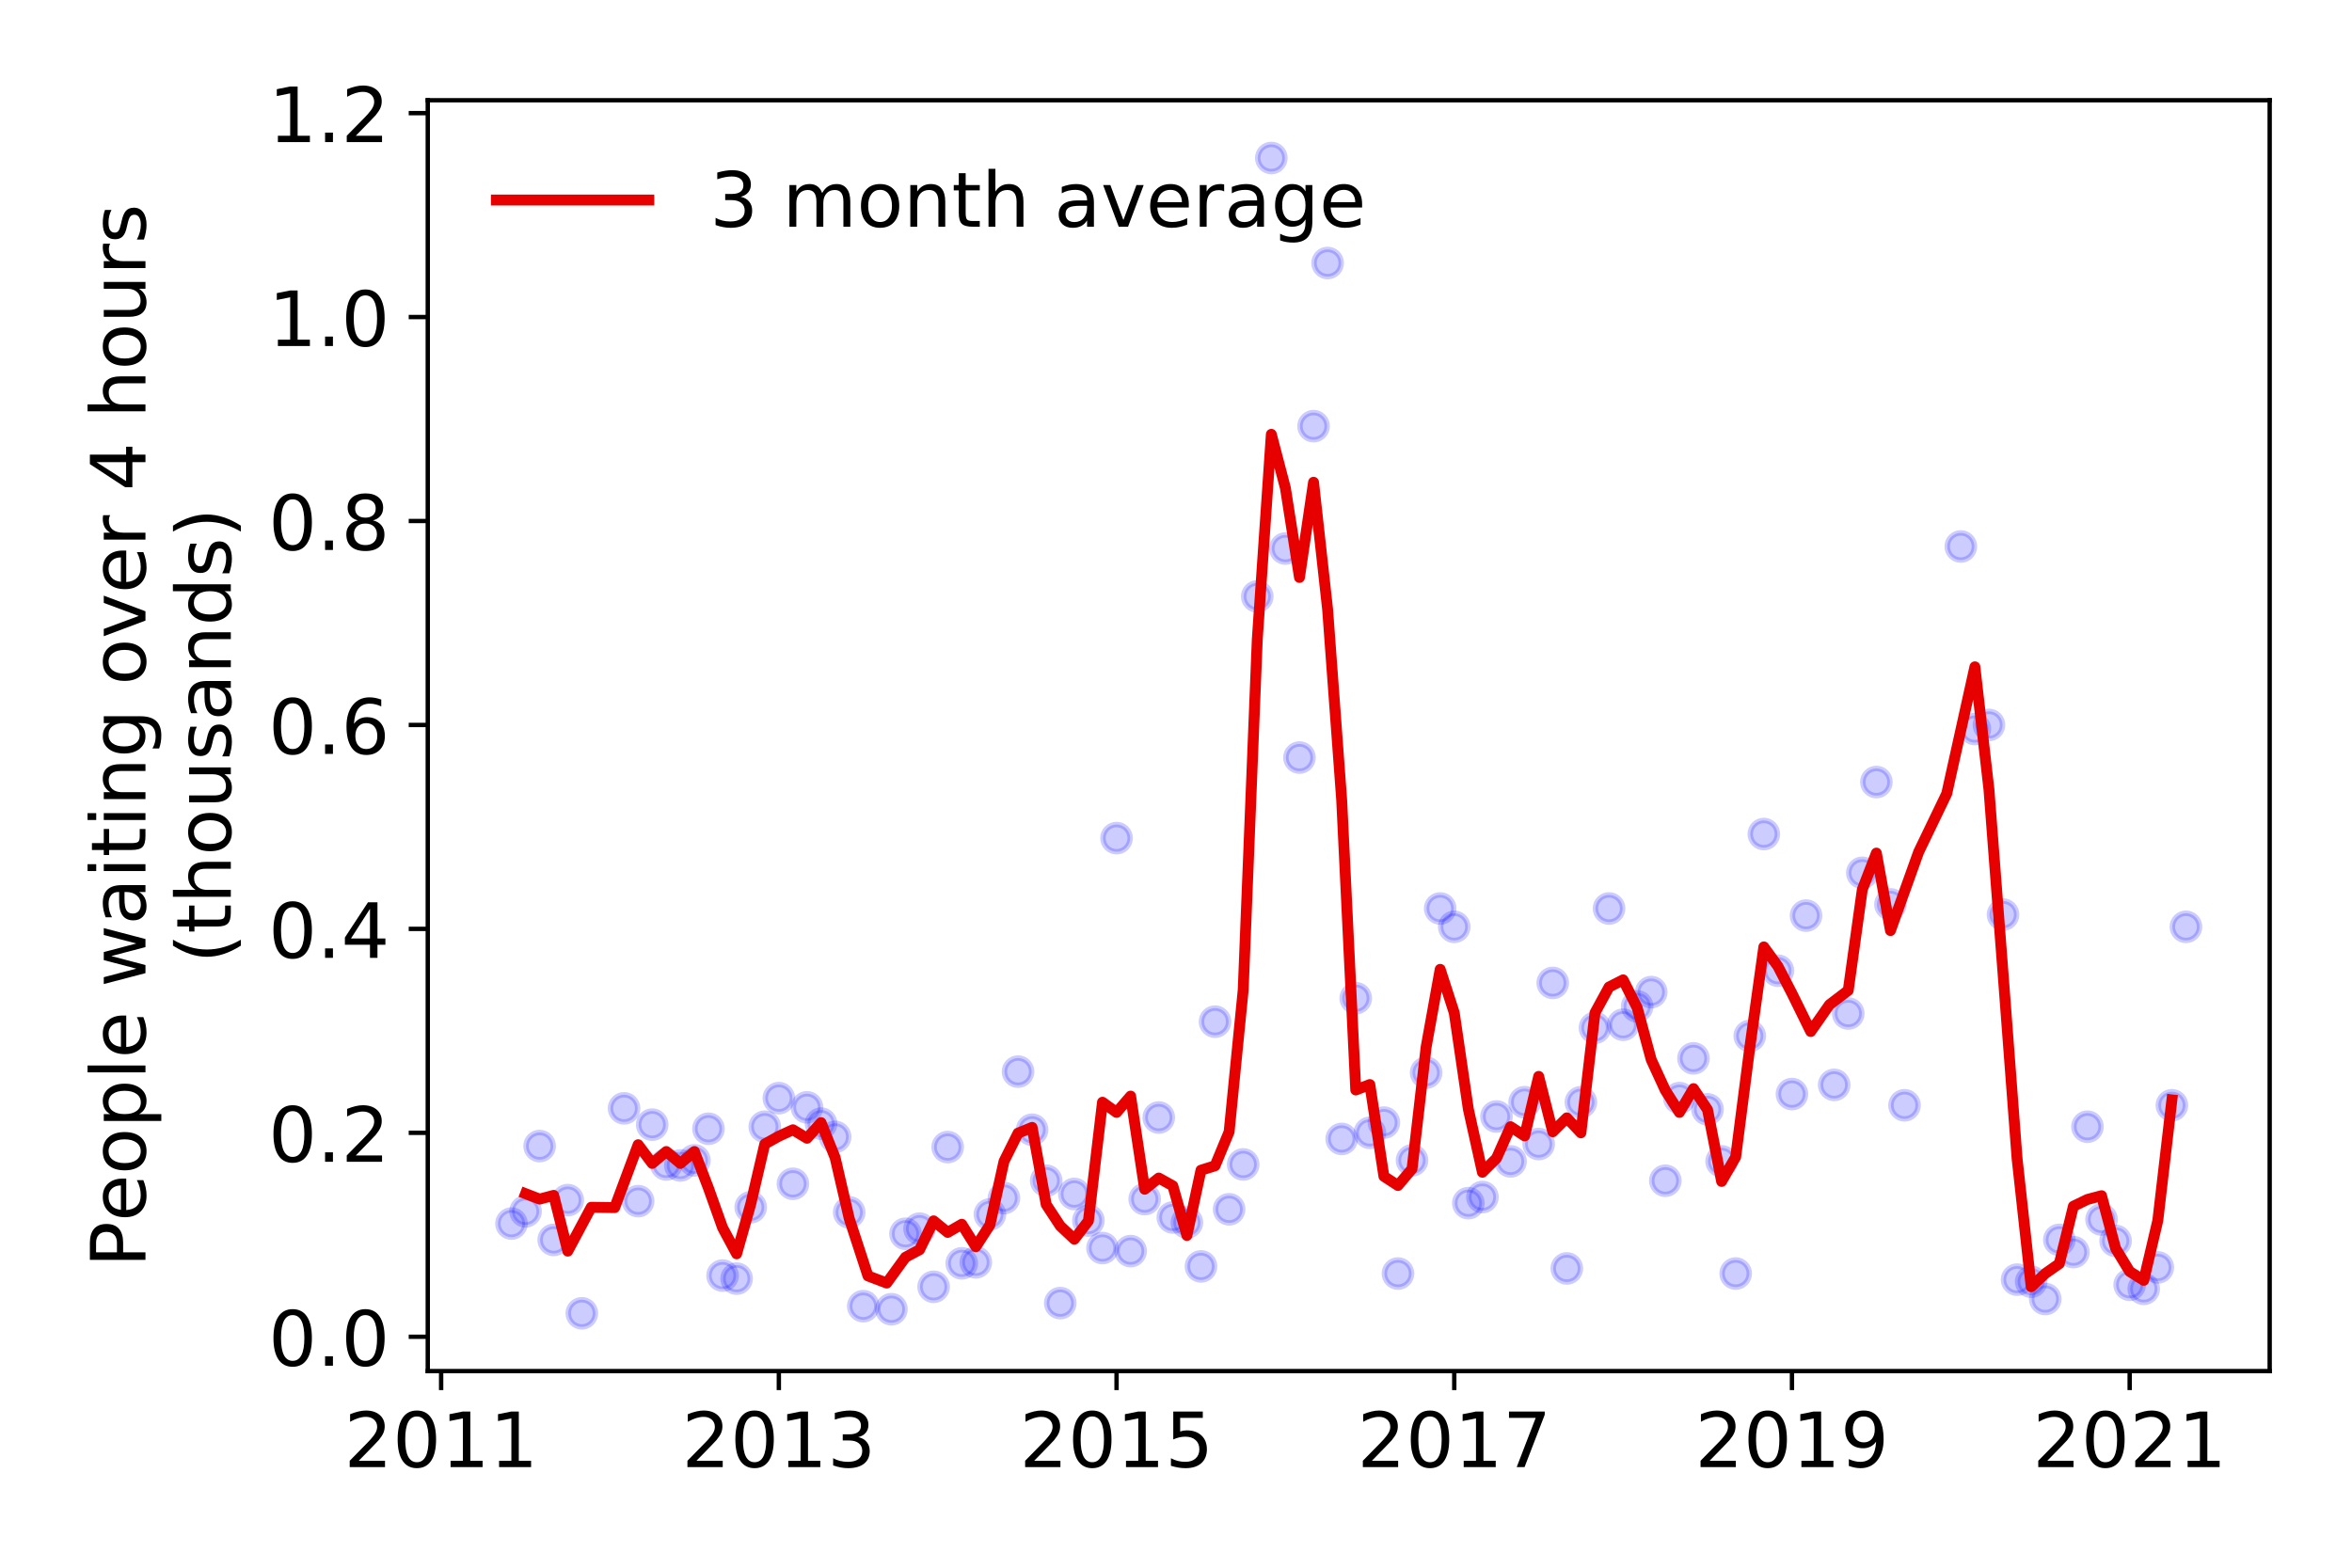 <?xml version="1.0" encoding="utf-8" standalone="no"?>
<!DOCTYPE svg PUBLIC "-//W3C//DTD SVG 1.1//EN"
  "http://www.w3.org/Graphics/SVG/1.1/DTD/svg11.dtd">
<!-- Created with matplotlib (https://matplotlib.org/) -->
<svg height="288pt" version="1.1" viewBox="0 0 432 288" width="432pt" xmlns="http://www.w3.org/2000/svg" xmlns:xlink="http://www.w3.org/1999/xlink">
 <defs>
  <style type="text/css">
*{stroke-linecap:butt;stroke-linejoin:round;}
  </style>
 </defs>
 <g id="figure_1">
  <g id="patch_1">
   <path d="M 0 288 
L 432 288 
L 432 0 
L 0 0 
z
" style="fill:#ffffff;"/>
  </g>
  <g id="axes_1">
   <g id="patch_2">
    <path d="M 78.57 251.88 
L 416.88 251.88 
L 416.88 18.413 
L 78.57 18.413 
z
" style="fill:#ffffff;"/>
   </g>
   <g id="matplotlib.axis_1">
    <g id="xtick_1">
     <g id="line2d_1">
      <defs>
       <path d="M 0 0 
L 0 3.5 
" id="m834f57f0f5" style="stroke:#000000;stroke-width:0.8;"/>
      </defs>
      <g>
       <use style="stroke:#000000;stroke-width:0.8;" x="81.025" xlink:href="#m834f57f0f5" y="251.88"/>
      </g>
     </g>
     <g id="text_1">
      <!-- 2011 -->
      <defs>
       <path d="M 19.188 8.297 
L 53.609 8.297 
L 53.609 0 
L 7.328 0 
L 7.328 8.297 
Q 12.938 14.109 22.625 23.891 
Q 32.328 33.688 34.812 36.531 
Q 39.547 41.844 41.422 45.531 
Q 43.312 49.219 43.312 52.781 
Q 43.312 58.594 39.234 62.25 
Q 35.156 65.922 28.609 65.922 
Q 23.969 65.922 18.812 64.312 
Q 13.672 62.703 7.812 59.422 
L 7.812 69.391 
Q 13.766 71.781 18.938 73 
Q 24.125 74.219 28.422 74.219 
Q 39.75 74.219 46.484 68.547 
Q 53.219 62.891 53.219 53.422 
Q 53.219 48.922 51.531 44.891 
Q 49.859 40.875 45.406 35.406 
Q 44.188 33.984 37.641 27.219 
Q 31.109 20.453 19.188 8.297 
z
" id="DejaVuSans-50"/>
       <path d="M 31.781 66.406 
Q 24.172 66.406 20.328 58.906 
Q 16.5 51.422 16.5 36.375 
Q 16.5 21.391 20.328 13.891 
Q 24.172 6.391 31.781 6.391 
Q 39.453 6.391 43.281 13.891 
Q 47.125 21.391 47.125 36.375 
Q 47.125 51.422 43.281 58.906 
Q 39.453 66.406 31.781 66.406 
z
M 31.781 74.219 
Q 44.047 74.219 50.516 64.516 
Q 56.984 54.828 56.984 36.375 
Q 56.984 17.969 50.516 8.266 
Q 44.047 -1.422 31.781 -1.422 
Q 19.531 -1.422 13.062 8.266 
Q 6.594 17.969 6.594 36.375 
Q 6.594 54.828 13.062 64.516 
Q 19.531 74.219 31.781 74.219 
z
" id="DejaVuSans-48"/>
       <path d="M 12.406 8.297 
L 28.516 8.297 
L 28.516 63.922 
L 10.984 60.406 
L 10.984 69.391 
L 28.422 72.906 
L 38.281 72.906 
L 38.281 8.297 
L 54.391 8.297 
L 54.391 0 
L 12.406 0 
z
" id="DejaVuSans-49"/>
      </defs>
      <g transform="translate(63.21 269.518)scale(0.14 -0.14)">
       <use xlink:href="#DejaVuSans-50"/>
       <use x="63.623" xlink:href="#DejaVuSans-48"/>
       <use x="127.246" xlink:href="#DejaVuSans-49"/>
       <use x="190.869" xlink:href="#DejaVuSans-49"/>
      </g>
     </g>
    </g>
    <g id="xtick_2">
     <g id="line2d_2">
      <g>
       <use style="stroke:#000000;stroke-width:0.8;" x="143.053" xlink:href="#m834f57f0f5" y="251.88"/>
      </g>
     </g>
     <g id="text_2">
      <!-- 2013 -->
      <defs>
       <path d="M 40.578 39.312 
Q 47.656 37.797 51.625 33 
Q 55.609 28.219 55.609 21.188 
Q 55.609 10.406 48.188 4.484 
Q 40.766 -1.422 27.094 -1.422 
Q 22.516 -1.422 17.656 -0.516 
Q 12.797 0.391 7.625 2.203 
L 7.625 11.719 
Q 11.719 9.328 16.594 8.109 
Q 21.484 6.891 26.812 6.891 
Q 36.078 6.891 40.938 10.547 
Q 45.797 14.203 45.797 21.188 
Q 45.797 27.641 41.281 31.266 
Q 36.766 34.906 28.719 34.906 
L 20.219 34.906 
L 20.219 43.016 
L 29.109 43.016 
Q 36.375 43.016 40.234 45.922 
Q 44.094 48.828 44.094 54.297 
Q 44.094 59.906 40.109 62.906 
Q 36.141 65.922 28.719 65.922 
Q 24.656 65.922 20.016 65.031 
Q 15.375 64.156 9.812 62.312 
L 9.812 71.094 
Q 15.438 72.656 20.344 73.438 
Q 25.25 74.219 29.594 74.219 
Q 40.828 74.219 47.359 69.109 
Q 53.906 64.016 53.906 55.328 
Q 53.906 49.266 50.438 45.094 
Q 46.969 40.922 40.578 39.312 
z
" id="DejaVuSans-51"/>
      </defs>
      <g transform="translate(125.238 269.518)scale(0.14 -0.14)">
       <use xlink:href="#DejaVuSans-50"/>
       <use x="63.623" xlink:href="#DejaVuSans-48"/>
       <use x="127.246" xlink:href="#DejaVuSans-49"/>
       <use x="190.869" xlink:href="#DejaVuSans-51"/>
      </g>
     </g>
    </g>
    <g id="xtick_3">
     <g id="line2d_3">
      <g>
       <use style="stroke:#000000;stroke-width:0.8;" x="205.081" xlink:href="#m834f57f0f5" y="251.88"/>
      </g>
     </g>
     <g id="text_3">
      <!-- 2015 -->
      <defs>
       <path d="M 10.797 72.906 
L 49.516 72.906 
L 49.516 64.594 
L 19.828 64.594 
L 19.828 46.734 
Q 21.969 47.469 24.109 47.828 
Q 26.266 48.188 28.422 48.188 
Q 40.625 48.188 47.75 41.5 
Q 54.891 34.812 54.891 23.391 
Q 54.891 11.625 47.562 5.094 
Q 40.234 -1.422 26.906 -1.422 
Q 22.312 -1.422 17.547 -0.641 
Q 12.797 0.141 7.719 1.703 
L 7.719 11.625 
Q 12.109 9.234 16.797 8.062 
Q 21.484 6.891 26.703 6.891 
Q 35.156 6.891 40.078 11.328 
Q 45.016 15.766 45.016 23.391 
Q 45.016 31 40.078 35.438 
Q 35.156 39.891 26.703 39.891 
Q 22.75 39.891 18.812 39.016 
Q 14.891 38.141 10.797 36.281 
z
" id="DejaVuSans-53"/>
      </defs>
      <g transform="translate(187.266 269.518)scale(0.14 -0.14)">
       <use xlink:href="#DejaVuSans-50"/>
       <use x="63.623" xlink:href="#DejaVuSans-48"/>
       <use x="127.246" xlink:href="#DejaVuSans-49"/>
       <use x="190.869" xlink:href="#DejaVuSans-53"/>
      </g>
     </g>
    </g>
    <g id="xtick_4">
     <g id="line2d_4">
      <g>
       <use style="stroke:#000000;stroke-width:0.8;" x="267.109" xlink:href="#m834f57f0f5" y="251.88"/>
      </g>
     </g>
     <g id="text_4">
      <!-- 2017 -->
      <defs>
       <path d="M 8.203 72.906 
L 55.078 72.906 
L 55.078 68.703 
L 28.609 0 
L 18.312 0 
L 43.219 64.594 
L 8.203 64.594 
z
" id="DejaVuSans-55"/>
      </defs>
      <g transform="translate(249.294 269.518)scale(0.14 -0.14)">
       <use xlink:href="#DejaVuSans-50"/>
       <use x="63.623" xlink:href="#DejaVuSans-48"/>
       <use x="127.246" xlink:href="#DejaVuSans-49"/>
       <use x="190.869" xlink:href="#DejaVuSans-55"/>
      </g>
     </g>
    </g>
    <g id="xtick_5">
     <g id="line2d_5">
      <g>
       <use style="stroke:#000000;stroke-width:0.8;" x="329.136" xlink:href="#m834f57f0f5" y="251.88"/>
      </g>
     </g>
     <g id="text_5">
      <!-- 2019 -->
      <defs>
       <path d="M 10.984 1.516 
L 10.984 10.5 
Q 14.703 8.734 18.5 7.812 
Q 22.312 6.891 25.984 6.891 
Q 35.75 6.891 40.891 13.453 
Q 46.047 20.016 46.781 33.406 
Q 43.953 29.203 39.594 26.953 
Q 35.25 24.703 29.984 24.703 
Q 19.047 24.703 12.672 31.312 
Q 6.297 37.938 6.297 49.422 
Q 6.297 60.641 12.938 67.422 
Q 19.578 74.219 30.609 74.219 
Q 43.266 74.219 49.922 64.516 
Q 56.594 54.828 56.594 36.375 
Q 56.594 19.141 48.406 8.859 
Q 40.234 -1.422 26.422 -1.422 
Q 22.703 -1.422 18.891 -0.688 
Q 15.094 0.047 10.984 1.516 
z
M 30.609 32.422 
Q 37.25 32.422 41.125 36.953 
Q 45.016 41.5 45.016 49.422 
Q 45.016 57.281 41.125 61.844 
Q 37.25 66.406 30.609 66.406 
Q 23.969 66.406 20.094 61.844 
Q 16.219 57.281 16.219 49.422 
Q 16.219 41.5 20.094 36.953 
Q 23.969 32.422 30.609 32.422 
z
" id="DejaVuSans-57"/>
      </defs>
      <g transform="translate(311.321 269.518)scale(0.14 -0.14)">
       <use xlink:href="#DejaVuSans-50"/>
       <use x="63.623" xlink:href="#DejaVuSans-48"/>
       <use x="127.246" xlink:href="#DejaVuSans-49"/>
       <use x="190.869" xlink:href="#DejaVuSans-57"/>
      </g>
     </g>
    </g>
    <g id="xtick_6">
     <g id="line2d_6">
      <g>
       <use style="stroke:#000000;stroke-width:0.8;" x="391.164" xlink:href="#m834f57f0f5" y="251.88"/>
      </g>
     </g>
     <g id="text_6">
      <!-- 2021 -->
      <g transform="translate(373.349 269.518)scale(0.14 -0.14)">
       <use xlink:href="#DejaVuSans-50"/>
       <use x="63.623" xlink:href="#DejaVuSans-48"/>
       <use x="127.246" xlink:href="#DejaVuSans-50"/>
       <use x="190.869" xlink:href="#DejaVuSans-49"/>
      </g>
     </g>
    </g>
   </g>
   <g id="matplotlib.axis_2">
    <g id="ytick_1">
     <g id="line2d_7">
      <defs>
       <path d="M 0 0 
L -3.5 0 
" id="mc683cf09af" style="stroke:#000000;stroke-width:0.8;"/>
      </defs>
      <g>
       <use style="stroke:#000000;stroke-width:0.8;" x="78.57" xlink:href="#mc683cf09af" y="245.576"/>
      </g>
     </g>
     <g id="text_7">
      <!-- 0.0 -->
      <defs>
       <path d="M 10.688 12.406 
L 21 12.406 
L 21 0 
L 10.688 0 
z
" id="DejaVuSans-46"/>
      </defs>
      <g transform="translate(49.306 250.895)scale(0.14 -0.14)">
       <use xlink:href="#DejaVuSans-48"/>
       <use x="63.623" xlink:href="#DejaVuSans-46"/>
       <use x="95.41" xlink:href="#DejaVuSans-48"/>
      </g>
     </g>
    </g>
    <g id="ytick_2">
     <g id="line2d_8">
      <g>
       <use style="stroke:#000000;stroke-width:0.8;" x="78.57" xlink:href="#mc683cf09af" y="208.111"/>
      </g>
     </g>
     <g id="text_8">
      <!-- 0.2 -->
      <g transform="translate(49.306 213.43)scale(0.14 -0.14)">
       <use xlink:href="#DejaVuSans-48"/>
       <use x="63.623" xlink:href="#DejaVuSans-46"/>
       <use x="95.41" xlink:href="#DejaVuSans-50"/>
      </g>
     </g>
    </g>
    <g id="ytick_3">
     <g id="line2d_9">
      <g>
       <use style="stroke:#000000;stroke-width:0.8;" x="78.57" xlink:href="#mc683cf09af" y="170.645"/>
      </g>
     </g>
     <g id="text_9">
      <!-- 0.4 -->
      <defs>
       <path d="M 37.797 64.312 
L 12.891 25.391 
L 37.797 25.391 
z
M 35.203 72.906 
L 47.609 72.906 
L 47.609 25.391 
L 58.016 25.391 
L 58.016 17.188 
L 47.609 17.188 
L 47.609 0 
L 37.797 0 
L 37.797 17.188 
L 4.891 17.188 
L 4.891 26.703 
z
" id="DejaVuSans-52"/>
      </defs>
      <g transform="translate(49.306 175.964)scale(0.14 -0.14)">
       <use xlink:href="#DejaVuSans-48"/>
       <use x="63.623" xlink:href="#DejaVuSans-46"/>
       <use x="95.41" xlink:href="#DejaVuSans-52"/>
      </g>
     </g>
    </g>
    <g id="ytick_4">
     <g id="line2d_10">
      <g>
       <use style="stroke:#000000;stroke-width:0.8;" x="78.57" xlink:href="#mc683cf09af" y="133.18"/>
      </g>
     </g>
     <g id="text_10">
      <!-- 0.6 -->
      <defs>
       <path d="M 33.016 40.375 
Q 26.375 40.375 22.484 35.828 
Q 18.609 31.297 18.609 23.391 
Q 18.609 15.531 22.484 10.953 
Q 26.375 6.391 33.016 6.391 
Q 39.656 6.391 43.531 10.953 
Q 47.406 15.531 47.406 23.391 
Q 47.406 31.297 43.531 35.828 
Q 39.656 40.375 33.016 40.375 
z
M 52.594 71.297 
L 52.594 62.312 
Q 48.875 64.062 45.094 64.984 
Q 41.312 65.922 37.594 65.922 
Q 27.828 65.922 22.672 59.328 
Q 17.531 52.734 16.797 39.406 
Q 19.672 43.656 24.016 45.922 
Q 28.375 48.188 33.594 48.188 
Q 44.578 48.188 50.953 41.516 
Q 57.328 34.859 57.328 23.391 
Q 57.328 12.156 50.688 5.359 
Q 44.047 -1.422 33.016 -1.422 
Q 20.359 -1.422 13.672 8.266 
Q 6.984 17.969 6.984 36.375 
Q 6.984 53.656 15.188 63.938 
Q 23.391 74.219 37.203 74.219 
Q 40.922 74.219 44.703 73.484 
Q 48.484 72.75 52.594 71.297 
z
" id="DejaVuSans-54"/>
      </defs>
      <g transform="translate(49.306 138.498)scale(0.14 -0.14)">
       <use xlink:href="#DejaVuSans-48"/>
       <use x="63.623" xlink:href="#DejaVuSans-46"/>
       <use x="95.41" xlink:href="#DejaVuSans-54"/>
      </g>
     </g>
    </g>
    <g id="ytick_5">
     <g id="line2d_11">
      <g>
       <use style="stroke:#000000;stroke-width:0.8;" x="78.57" xlink:href="#mc683cf09af" y="95.714"/>
      </g>
     </g>
     <g id="text_11">
      <!-- 0.8 -->
      <defs>
       <path d="M 31.781 34.625 
Q 24.75 34.625 20.719 30.859 
Q 16.703 27.094 16.703 20.516 
Q 16.703 13.922 20.719 10.156 
Q 24.75 6.391 31.781 6.391 
Q 38.812 6.391 42.859 10.172 
Q 46.922 13.969 46.922 20.516 
Q 46.922 27.094 42.891 30.859 
Q 38.875 34.625 31.781 34.625 
z
M 21.922 38.812 
Q 15.578 40.375 12.031 44.719 
Q 8.5 49.078 8.5 55.328 
Q 8.5 64.062 14.719 69.141 
Q 20.953 74.219 31.781 74.219 
Q 42.672 74.219 48.875 69.141 
Q 55.078 64.062 55.078 55.328 
Q 55.078 49.078 51.531 44.719 
Q 48 40.375 41.703 38.812 
Q 48.828 37.156 52.797 32.312 
Q 56.781 27.484 56.781 20.516 
Q 56.781 9.906 50.312 4.234 
Q 43.844 -1.422 31.781 -1.422 
Q 19.734 -1.422 13.25 4.234 
Q 6.781 9.906 6.781 20.516 
Q 6.781 27.484 10.781 32.312 
Q 14.797 37.156 21.922 38.812 
z
M 18.312 54.391 
Q 18.312 48.734 21.844 45.562 
Q 25.391 42.391 31.781 42.391 
Q 38.141 42.391 41.719 45.562 
Q 45.312 48.734 45.312 54.391 
Q 45.312 60.062 41.719 63.234 
Q 38.141 66.406 31.781 66.406 
Q 25.391 66.406 21.844 63.234 
Q 18.312 60.062 18.312 54.391 
z
" id="DejaVuSans-56"/>
      </defs>
      <g transform="translate(49.306 101.033)scale(0.14 -0.14)">
       <use xlink:href="#DejaVuSans-48"/>
       <use x="63.623" xlink:href="#DejaVuSans-46"/>
       <use x="95.41" xlink:href="#DejaVuSans-56"/>
      </g>
     </g>
    </g>
    <g id="ytick_6">
     <g id="line2d_12">
      <g>
       <use style="stroke:#000000;stroke-width:0.8;" x="78.57" xlink:href="#mc683cf09af" y="58.248"/>
      </g>
     </g>
     <g id="text_12">
      <!-- 1.0 -->
      <g transform="translate(49.306 63.567)scale(0.14 -0.14)">
       <use xlink:href="#DejaVuSans-49"/>
       <use x="63.623" xlink:href="#DejaVuSans-46"/>
       <use x="95.41" xlink:href="#DejaVuSans-48"/>
      </g>
     </g>
    </g>
    <g id="ytick_7">
     <g id="line2d_13">
      <g>
       <use style="stroke:#000000;stroke-width:0.8;" x="78.57" xlink:href="#mc683cf09af" y="20.783"/>
      </g>
     </g>
     <g id="text_13">
      <!-- 1.2 -->
      <g transform="translate(49.306 26.102)scale(0.14 -0.14)">
       <use xlink:href="#DejaVuSans-49"/>
       <use x="63.623" xlink:href="#DejaVuSans-46"/>
       <use x="95.41" xlink:href="#DejaVuSans-50"/>
      </g>
     </g>
    </g>
    <g id="text_14">
     <!-- People waiting over 4 hours -->
     <defs>
      <path d="M 19.672 64.797 
L 19.672 37.406 
L 32.078 37.406 
Q 38.969 37.406 42.719 40.969 
Q 46.484 44.531 46.484 51.125 
Q 46.484 57.672 42.719 61.234 
Q 38.969 64.797 32.078 64.797 
z
M 9.812 72.906 
L 32.078 72.906 
Q 44.344 72.906 50.609 67.359 
Q 56.891 61.812 56.891 51.125 
Q 56.891 40.328 50.609 34.812 
Q 44.344 29.297 32.078 29.297 
L 19.672 29.297 
L 19.672 0 
L 9.812 0 
z
" id="DejaVuSans-80"/>
      <path d="M 56.203 29.594 
L 56.203 25.203 
L 14.891 25.203 
Q 15.484 15.922 20.484 11.062 
Q 25.484 6.203 34.422 6.203 
Q 39.594 6.203 44.453 7.469 
Q 49.312 8.734 54.109 11.281 
L 54.109 2.781 
Q 49.266 0.734 44.188 -0.344 
Q 39.109 -1.422 33.891 -1.422 
Q 20.797 -1.422 13.156 6.188 
Q 5.516 13.812 5.516 26.812 
Q 5.516 40.234 12.766 48.109 
Q 20.016 56 32.328 56 
Q 43.359 56 49.781 48.891 
Q 56.203 41.797 56.203 29.594 
z
M 47.219 32.234 
Q 47.125 39.594 43.094 43.984 
Q 39.062 48.391 32.422 48.391 
Q 24.906 48.391 20.391 44.141 
Q 15.875 39.891 15.188 32.172 
z
" id="DejaVuSans-101"/>
      <path d="M 30.609 48.391 
Q 23.391 48.391 19.188 42.75 
Q 14.984 37.109 14.984 27.297 
Q 14.984 17.484 19.156 11.844 
Q 23.344 6.203 30.609 6.203 
Q 37.797 6.203 41.984 11.859 
Q 46.188 17.531 46.188 27.297 
Q 46.188 37.016 41.984 42.703 
Q 37.797 48.391 30.609 48.391 
z
M 30.609 56 
Q 42.328 56 49.016 48.375 
Q 55.719 40.766 55.719 27.297 
Q 55.719 13.875 49.016 6.219 
Q 42.328 -1.422 30.609 -1.422 
Q 18.844 -1.422 12.172 6.219 
Q 5.516 13.875 5.516 27.297 
Q 5.516 40.766 12.172 48.375 
Q 18.844 56 30.609 56 
z
" id="DejaVuSans-111"/>
      <path d="M 18.109 8.203 
L 18.109 -20.797 
L 9.078 -20.797 
L 9.078 54.688 
L 18.109 54.688 
L 18.109 46.391 
Q 20.953 51.266 25.266 53.625 
Q 29.594 56 35.594 56 
Q 45.562 56 51.781 48.094 
Q 58.016 40.188 58.016 27.297 
Q 58.016 14.406 51.781 6.484 
Q 45.562 -1.422 35.594 -1.422 
Q 29.594 -1.422 25.266 0.953 
Q 20.953 3.328 18.109 8.203 
z
M 48.688 27.297 
Q 48.688 37.203 44.609 42.844 
Q 40.531 48.484 33.406 48.484 
Q 26.266 48.484 22.188 42.844 
Q 18.109 37.203 18.109 27.297 
Q 18.109 17.391 22.188 11.75 
Q 26.266 6.109 33.406 6.109 
Q 40.531 6.109 44.609 11.75 
Q 48.688 17.391 48.688 27.297 
z
" id="DejaVuSans-112"/>
      <path d="M 9.422 75.984 
L 18.406 75.984 
L 18.406 0 
L 9.422 0 
z
" id="DejaVuSans-108"/>
      <path id="DejaVuSans-32"/>
      <path d="M 4.203 54.688 
L 13.188 54.688 
L 24.422 12.016 
L 35.594 54.688 
L 46.188 54.688 
L 57.422 12.016 
L 68.609 54.688 
L 77.594 54.688 
L 63.281 0 
L 52.688 0 
L 40.922 44.828 
L 29.109 0 
L 18.5 0 
z
" id="DejaVuSans-119"/>
      <path d="M 34.281 27.484 
Q 23.391 27.484 19.188 25 
Q 14.984 22.516 14.984 16.5 
Q 14.984 11.719 18.141 8.906 
Q 21.297 6.109 26.703 6.109 
Q 34.188 6.109 38.703 11.406 
Q 43.219 16.703 43.219 25.484 
L 43.219 27.484 
z
M 52.203 31.203 
L 52.203 0 
L 43.219 0 
L 43.219 8.297 
Q 40.141 3.328 35.547 0.953 
Q 30.953 -1.422 24.312 -1.422 
Q 15.922 -1.422 10.953 3.297 
Q 6 8.016 6 15.922 
Q 6 25.141 12.172 29.828 
Q 18.359 34.516 30.609 34.516 
L 43.219 34.516 
L 43.219 35.406 
Q 43.219 41.609 39.141 45 
Q 35.062 48.391 27.688 48.391 
Q 23 48.391 18.547 47.266 
Q 14.109 46.141 10.016 43.891 
L 10.016 52.203 
Q 14.938 54.109 19.578 55.047 
Q 24.219 56 28.609 56 
Q 40.484 56 46.344 49.844 
Q 52.203 43.703 52.203 31.203 
z
" id="DejaVuSans-97"/>
      <path d="M 9.422 54.688 
L 18.406 54.688 
L 18.406 0 
L 9.422 0 
z
M 9.422 75.984 
L 18.406 75.984 
L 18.406 64.594 
L 9.422 64.594 
z
" id="DejaVuSans-105"/>
      <path d="M 18.312 70.219 
L 18.312 54.688 
L 36.812 54.688 
L 36.812 47.703 
L 18.312 47.703 
L 18.312 18.016 
Q 18.312 11.328 20.141 9.422 
Q 21.969 7.516 27.594 7.516 
L 36.812 7.516 
L 36.812 0 
L 27.594 0 
Q 17.188 0 13.234 3.875 
Q 9.281 7.766 9.281 18.016 
L 9.281 47.703 
L 2.688 47.703 
L 2.688 54.688 
L 9.281 54.688 
L 9.281 70.219 
z
" id="DejaVuSans-116"/>
      <path d="M 54.891 33.016 
L 54.891 0 
L 45.906 0 
L 45.906 32.719 
Q 45.906 40.484 42.875 44.328 
Q 39.844 48.188 33.797 48.188 
Q 26.516 48.188 22.312 43.547 
Q 18.109 38.922 18.109 30.906 
L 18.109 0 
L 9.078 0 
L 9.078 54.688 
L 18.109 54.688 
L 18.109 46.188 
Q 21.344 51.125 25.703 53.562 
Q 30.078 56 35.797 56 
Q 45.219 56 50.047 50.172 
Q 54.891 44.344 54.891 33.016 
z
" id="DejaVuSans-110"/>
      <path d="M 45.406 27.984 
Q 45.406 37.75 41.375 43.109 
Q 37.359 48.484 30.078 48.484 
Q 22.859 48.484 18.828 43.109 
Q 14.797 37.75 14.797 27.984 
Q 14.797 18.266 18.828 12.891 
Q 22.859 7.516 30.078 7.516 
Q 37.359 7.516 41.375 12.891 
Q 45.406 18.266 45.406 27.984 
z
M 54.391 6.781 
Q 54.391 -7.172 48.188 -13.984 
Q 42 -20.797 29.203 -20.797 
Q 24.469 -20.797 20.266 -20.094 
Q 16.062 -19.391 12.109 -17.922 
L 12.109 -9.188 
Q 16.062 -11.328 19.922 -12.344 
Q 23.781 -13.375 27.781 -13.375 
Q 36.625 -13.375 41.016 -8.766 
Q 45.406 -4.156 45.406 5.172 
L 45.406 9.625 
Q 42.625 4.781 38.281 2.391 
Q 33.938 0 27.875 0 
Q 17.828 0 11.672 7.656 
Q 5.516 15.328 5.516 27.984 
Q 5.516 40.672 11.672 48.328 
Q 17.828 56 27.875 56 
Q 33.938 56 38.281 53.609 
Q 42.625 51.219 45.406 46.391 
L 45.406 54.688 
L 54.391 54.688 
z
" id="DejaVuSans-103"/>
      <path d="M 2.984 54.688 
L 12.5 54.688 
L 29.594 8.797 
L 46.688 54.688 
L 56.203 54.688 
L 35.688 0 
L 23.484 0 
z
" id="DejaVuSans-118"/>
      <path d="M 41.109 46.297 
Q 39.594 47.172 37.812 47.578 
Q 36.031 48 33.891 48 
Q 26.266 48 22.188 43.047 
Q 18.109 38.094 18.109 28.812 
L 18.109 0 
L 9.078 0 
L 9.078 54.688 
L 18.109 54.688 
L 18.109 46.188 
Q 20.953 51.172 25.484 53.578 
Q 30.031 56 36.531 56 
Q 37.453 56 38.578 55.875 
Q 39.703 55.766 41.062 55.516 
z
" id="DejaVuSans-114"/>
      <path d="M 54.891 33.016 
L 54.891 0 
L 45.906 0 
L 45.906 32.719 
Q 45.906 40.484 42.875 44.328 
Q 39.844 48.188 33.797 48.188 
Q 26.516 48.188 22.312 43.547 
Q 18.109 38.922 18.109 30.906 
L 18.109 0 
L 9.078 0 
L 9.078 75.984 
L 18.109 75.984 
L 18.109 46.188 
Q 21.344 51.125 25.703 53.562 
Q 30.078 56 35.797 56 
Q 45.219 56 50.047 50.172 
Q 54.891 44.344 54.891 33.016 
z
" id="DejaVuSans-104"/>
      <path d="M 8.5 21.578 
L 8.5 54.688 
L 17.484 54.688 
L 17.484 21.922 
Q 17.484 14.156 20.5 10.266 
Q 23.531 6.391 29.594 6.391 
Q 36.859 6.391 41.078 11.031 
Q 45.312 15.672 45.312 23.688 
L 45.312 54.688 
L 54.297 54.688 
L 54.297 0 
L 45.312 0 
L 45.312 8.406 
Q 42.047 3.422 37.719 1 
Q 33.406 -1.422 27.688 -1.422 
Q 18.266 -1.422 13.375 4.438 
Q 8.5 10.297 8.5 21.578 
z
M 31.109 56 
z
" id="DejaVuSans-117"/>
      <path d="M 44.281 53.078 
L 44.281 44.578 
Q 40.484 46.531 36.375 47.5 
Q 32.281 48.484 27.875 48.484 
Q 21.188 48.484 17.844 46.438 
Q 14.5 44.391 14.5 40.281 
Q 14.5 37.156 16.891 35.375 
Q 19.281 33.594 26.516 31.984 
L 29.594 31.297 
Q 39.156 29.25 43.188 25.516 
Q 47.219 21.781 47.219 15.094 
Q 47.219 7.469 41.188 3.016 
Q 35.156 -1.422 24.609 -1.422 
Q 20.219 -1.422 15.453 -0.562 
Q 10.688 0.297 5.422 2 
L 5.422 11.281 
Q 10.406 8.688 15.234 7.391 
Q 20.062 6.109 24.812 6.109 
Q 31.156 6.109 34.562 8.281 
Q 37.984 10.453 37.984 14.406 
Q 37.984 18.062 35.516 20.016 
Q 33.062 21.969 24.703 23.781 
L 21.578 24.516 
Q 13.234 26.266 9.516 29.906 
Q 5.812 33.547 5.812 39.891 
Q 5.812 47.609 11.281 51.797 
Q 16.75 56 26.812 56 
Q 31.781 56 36.172 55.266 
Q 40.578 54.547 44.281 53.078 
z
" id="DejaVuSans-115"/>
     </defs>
     <g transform="translate(26.717 232.822)rotate(-90)scale(0.14 -0.14)">
      <use xlink:href="#DejaVuSans-80"/>
      <use x="60.256" xlink:href="#DejaVuSans-101"/>
      <use x="121.779" xlink:href="#DejaVuSans-111"/>
      <use x="182.961" xlink:href="#DejaVuSans-112"/>
      <use x="246.438" xlink:href="#DejaVuSans-108"/>
      <use x="274.221" xlink:href="#DejaVuSans-101"/>
      <use x="335.744" xlink:href="#DejaVuSans-32"/>
      <use x="367.531" xlink:href="#DejaVuSans-119"/>
      <use x="449.318" xlink:href="#DejaVuSans-97"/>
      <use x="510.598" xlink:href="#DejaVuSans-105"/>
      <use x="538.381" xlink:href="#DejaVuSans-116"/>
      <use x="577.59" xlink:href="#DejaVuSans-105"/>
      <use x="605.373" xlink:href="#DejaVuSans-110"/>
      <use x="668.752" xlink:href="#DejaVuSans-103"/>
      <use x="732.229" xlink:href="#DejaVuSans-32"/>
      <use x="764.016" xlink:href="#DejaVuSans-111"/>
      <use x="825.197" xlink:href="#DejaVuSans-118"/>
      <use x="884.377" xlink:href="#DejaVuSans-101"/>
      <use x="945.9" xlink:href="#DejaVuSans-114"/>
      <use x="987.014" xlink:href="#DejaVuSans-32"/>
      <use x="1018.801" xlink:href="#DejaVuSans-52"/>
      <use x="1082.424" xlink:href="#DejaVuSans-32"/>
      <use x="1114.211" xlink:href="#DejaVuSans-104"/>
      <use x="1177.59" xlink:href="#DejaVuSans-111"/>
      <use x="1238.771" xlink:href="#DejaVuSans-117"/>
      <use x="1302.15" xlink:href="#DejaVuSans-114"/>
      <use x="1343.264" xlink:href="#DejaVuSans-115"/>
     </g>
     <!-- (thousands) -->
     <defs>
      <path d="M 31 75.875 
Q 24.469 64.656 21.281 53.656 
Q 18.109 42.672 18.109 31.391 
Q 18.109 20.125 21.312 9.062 
Q 24.516 -2 31 -13.188 
L 23.188 -13.188 
Q 15.875 -1.703 12.234 9.375 
Q 8.594 20.453 8.594 31.391 
Q 8.594 42.281 12.203 53.312 
Q 15.828 64.359 23.188 75.875 
z
" id="DejaVuSans-40"/>
      <path d="M 45.406 46.391 
L 45.406 75.984 
L 54.391 75.984 
L 54.391 0 
L 45.406 0 
L 45.406 8.203 
Q 42.578 3.328 38.25 0.953 
Q 33.938 -1.422 27.875 -1.422 
Q 17.969 -1.422 11.734 6.484 
Q 5.516 14.406 5.516 27.297 
Q 5.516 40.188 11.734 48.094 
Q 17.969 56 27.875 56 
Q 33.938 56 38.25 53.625 
Q 42.578 51.266 45.406 46.391 
z
M 14.797 27.297 
Q 14.797 17.391 18.875 11.75 
Q 22.953 6.109 30.078 6.109 
Q 37.203 6.109 41.297 11.75 
Q 45.406 17.391 45.406 27.297 
Q 45.406 37.203 41.297 42.844 
Q 37.203 48.484 30.078 48.484 
Q 22.953 48.484 18.875 42.844 
Q 14.797 37.203 14.797 27.297 
z
" id="DejaVuSans-100"/>
      <path d="M 8.016 75.875 
L 15.828 75.875 
Q 23.141 64.359 26.781 53.312 
Q 30.422 42.281 30.422 31.391 
Q 30.422 20.453 26.781 9.375 
Q 23.141 -1.703 15.828 -13.188 
L 8.016 -13.188 
Q 14.5 -2 17.703 9.062 
Q 20.906 20.125 20.906 31.391 
Q 20.906 42.672 17.703 53.656 
Q 14.5 64.656 8.016 75.875 
z
" id="DejaVuSans-41"/>
     </defs>
     <g transform="translate(42.394 176.971)rotate(-90)scale(0.14 -0.14)">
      <use xlink:href="#DejaVuSans-40"/>
      <use x="39.014" xlink:href="#DejaVuSans-116"/>
      <use x="78.223" xlink:href="#DejaVuSans-104"/>
      <use x="141.602" xlink:href="#DejaVuSans-111"/>
      <use x="202.783" xlink:href="#DejaVuSans-117"/>
      <use x="266.162" xlink:href="#DejaVuSans-115"/>
      <use x="318.262" xlink:href="#DejaVuSans-97"/>
      <use x="379.541" xlink:href="#DejaVuSans-110"/>
      <use x="442.92" xlink:href="#DejaVuSans-100"/>
      <use x="506.396" xlink:href="#DejaVuSans-115"/>
      <use x="558.496" xlink:href="#DejaVuSans-41"/>
     </g>
    </g>
   </g>
   <g id="line2d_14">
    <defs>
     <path d="M 0 2.5 
C 0.663 2.5 1.299 2.237 1.768 1.768 
C 2.237 1.299 2.5 0.663 2.5 0 
C 2.5 -0.663 2.237 -1.299 1.768 -1.768 
C 1.299 -2.237 0.663 -2.5 0 -2.5 
C -0.663 -2.5 -1.299 -2.237 -1.768 -1.768 
C -2.237 -1.299 -2.5 -0.663 -2.5 0 
C -2.5 0.663 -2.237 1.299 -1.768 1.768 
C -1.299 2.237 -0.663 2.5 0 2.5 
z
" id="mdbfa3ab1e1" style="stroke:#0000ff;stroke-opacity:0.2;"/>
    </defs>
    <g clip-path="url(#p00d49b5552)">
     <use style="fill:#0000ff;fill-opacity:0.2;stroke:#0000ff;stroke-opacity:0.2;" x="401.502" xlink:href="#mdbfa3ab1e1" y="170.271"/>
     <use style="fill:#0000ff;fill-opacity:0.2;stroke:#0000ff;stroke-opacity:0.2;" x="398.918" xlink:href="#mdbfa3ab1e1" y="203.053"/>
     <use style="fill:#0000ff;fill-opacity:0.2;stroke:#0000ff;stroke-opacity:0.2;" x="396.333" xlink:href="#mdbfa3ab1e1" y="232.838"/>
     <use style="fill:#0000ff;fill-opacity:0.2;stroke:#0000ff;stroke-opacity:0.2;" x="393.749" xlink:href="#mdbfa3ab1e1" y="236.772"/>
     <use style="fill:#0000ff;fill-opacity:0.2;stroke:#0000ff;stroke-opacity:0.2;" x="391.164" xlink:href="#mdbfa3ab1e1" y="236.023"/>
     <use style="fill:#0000ff;fill-opacity:0.2;stroke:#0000ff;stroke-opacity:0.2;" x="388.58" xlink:href="#mdbfa3ab1e1" y="227.968"/>
     <use style="fill:#0000ff;fill-opacity:0.2;stroke:#0000ff;stroke-opacity:0.2;" x="385.995" xlink:href="#mdbfa3ab1e1" y="224.034"/>
     <use style="fill:#0000ff;fill-opacity:0.2;stroke:#0000ff;stroke-opacity:0.2;" x="383.411" xlink:href="#mdbfa3ab1e1" y="206.987"/>
     <use style="fill:#0000ff;fill-opacity:0.2;stroke:#0000ff;stroke-opacity:0.2;" x="380.826" xlink:href="#mdbfa3ab1e1" y="230.028"/>
     <use style="fill:#0000ff;fill-opacity:0.2;stroke:#0000ff;stroke-opacity:0.2;" x="378.242" xlink:href="#mdbfa3ab1e1" y="227.78"/>
     <use style="fill:#0000ff;fill-opacity:0.2;stroke:#0000ff;stroke-opacity:0.2;" x="375.657" xlink:href="#mdbfa3ab1e1" y="238.645"/>
     <use style="fill:#0000ff;fill-opacity:0.2;stroke:#0000ff;stroke-opacity:0.2;" x="373.073" xlink:href="#mdbfa3ab1e1" y="235.461"/>
     <use style="fill:#0000ff;fill-opacity:0.2;stroke:#0000ff;stroke-opacity:0.2;" x="370.488" xlink:href="#mdbfa3ab1e1" y="235.086"/>
     <use style="fill:#0000ff;fill-opacity:0.2;stroke:#0000ff;stroke-opacity:0.2;" x="367.904" xlink:href="#mdbfa3ab1e1" y="168.023"/>
     <use style="fill:#0000ff;fill-opacity:0.2;stroke:#0000ff;stroke-opacity:0.2;" x="365.319" xlink:href="#mdbfa3ab1e1" y="133.18"/>
     <use style="fill:#0000ff;fill-opacity:0.2;stroke:#0000ff;stroke-opacity:0.2;" x="362.735" xlink:href="#mdbfa3ab1e1" y="133.929"/>
     <use style="fill:#0000ff;fill-opacity:0.2;stroke:#0000ff;stroke-opacity:0.2;" x="360.15" xlink:href="#mdbfa3ab1e1" y="100.397"/>
     <use style="fill:#0000ff;fill-opacity:0.2;stroke:#0000ff;stroke-opacity:0.2;" x="349.812" xlink:href="#mdbfa3ab1e1" y="203.053"/>
     <use style="fill:#0000ff;fill-opacity:0.2;stroke:#0000ff;stroke-opacity:0.2;" x="347.228" xlink:href="#mdbfa3ab1e1" y="166.149"/>
     <use style="fill:#0000ff;fill-opacity:0.2;stroke:#0000ff;stroke-opacity:0.2;" x="344.643" xlink:href="#mdbfa3ab1e1" y="143.67"/>
     <use style="fill:#0000ff;fill-opacity:0.2;stroke:#0000ff;stroke-opacity:0.2;" x="342.059" xlink:href="#mdbfa3ab1e1" y="160.342"/>
     <use style="fill:#0000ff;fill-opacity:0.2;stroke:#0000ff;stroke-opacity:0.2;" x="339.474" xlink:href="#mdbfa3ab1e1" y="186.193"/>
     <use style="fill:#0000ff;fill-opacity:0.2;stroke:#0000ff;stroke-opacity:0.2;" x="336.89" xlink:href="#mdbfa3ab1e1" y="199.306"/>
     <use style="fill:#0000ff;fill-opacity:0.2;stroke:#0000ff;stroke-opacity:0.2;" x="331.721" xlink:href="#mdbfa3ab1e1" y="168.21"/>
     <use style="fill:#0000ff;fill-opacity:0.2;stroke:#0000ff;stroke-opacity:0.2;" x="329.136" xlink:href="#mdbfa3ab1e1" y="200.992"/>
     <use style="fill:#0000ff;fill-opacity:0.2;stroke:#0000ff;stroke-opacity:0.2;" x="326.552" xlink:href="#mdbfa3ab1e1" y="178.326"/>
     <use style="fill:#0000ff;fill-opacity:0.2;stroke:#0000ff;stroke-opacity:0.2;" x="323.968" xlink:href="#mdbfa3ab1e1" y="153.224"/>
     <use style="fill:#0000ff;fill-opacity:0.2;stroke:#0000ff;stroke-opacity:0.2;" x="321.383" xlink:href="#mdbfa3ab1e1" y="190.315"/>
     <use style="fill:#0000ff;fill-opacity:0.2;stroke:#0000ff;stroke-opacity:0.2;" x="318.799" xlink:href="#mdbfa3ab1e1" y="233.962"/>
     <use style="fill:#0000ff;fill-opacity:0.2;stroke:#0000ff;stroke-opacity:0.2;" x="316.214" xlink:href="#mdbfa3ab1e1" y="213.356"/>
     <use style="fill:#0000ff;fill-opacity:0.2;stroke:#0000ff;stroke-opacity:0.2;" x="313.63" xlink:href="#mdbfa3ab1e1" y="203.802"/>
     <use style="fill:#0000ff;fill-opacity:0.2;stroke:#0000ff;stroke-opacity:0.2;" x="311.045" xlink:href="#mdbfa3ab1e1" y="194.436"/>
     <use style="fill:#0000ff;fill-opacity:0.2;stroke:#0000ff;stroke-opacity:0.2;" x="308.461" xlink:href="#mdbfa3ab1e1" y="201.742"/>
     <use style="fill:#0000ff;fill-opacity:0.2;stroke:#0000ff;stroke-opacity:0.2;" x="305.876" xlink:href="#mdbfa3ab1e1" y="216.915"/>
     <use style="fill:#0000ff;fill-opacity:0.2;stroke:#0000ff;stroke-opacity:0.2;" x="303.292" xlink:href="#mdbfa3ab1e1" y="182.26"/>
     <use style="fill:#0000ff;fill-opacity:0.2;stroke:#0000ff;stroke-opacity:0.2;" x="300.707" xlink:href="#mdbfa3ab1e1" y="184.882"/>
     <use style="fill:#0000ff;fill-opacity:0.2;stroke:#0000ff;stroke-opacity:0.2;" x="298.123" xlink:href="#mdbfa3ab1e1" y="188.254"/>
     <use style="fill:#0000ff;fill-opacity:0.2;stroke:#0000ff;stroke-opacity:0.2;" x="295.538" xlink:href="#mdbfa3ab1e1" y="166.899"/>
     <use style="fill:#0000ff;fill-opacity:0.2;stroke:#0000ff;stroke-opacity:0.2;" x="292.954" xlink:href="#mdbfa3ab1e1" y="188.816"/>
     <use style="fill:#0000ff;fill-opacity:0.2;stroke:#0000ff;stroke-opacity:0.2;" x="290.369" xlink:href="#mdbfa3ab1e1" y="202.491"/>
     <use style="fill:#0000ff;fill-opacity:0.2;stroke:#0000ff;stroke-opacity:0.2;" x="287.785" xlink:href="#mdbfa3ab1e1" y="233.025"/>
     <use style="fill:#0000ff;fill-opacity:0.2;stroke:#0000ff;stroke-opacity:0.2;" x="285.2" xlink:href="#mdbfa3ab1e1" y="180.574"/>
     <use style="fill:#0000ff;fill-opacity:0.2;stroke:#0000ff;stroke-opacity:0.2;" x="282.616" xlink:href="#mdbfa3ab1e1" y="210.171"/>
     <use style="fill:#0000ff;fill-opacity:0.2;stroke:#0000ff;stroke-opacity:0.2;" x="280.031" xlink:href="#mdbfa3ab1e1" y="202.491"/>
     <use style="fill:#0000ff;fill-opacity:0.2;stroke:#0000ff;stroke-opacity:0.2;" x="277.447" xlink:href="#mdbfa3ab1e1" y="213.356"/>
     <use style="fill:#0000ff;fill-opacity:0.2;stroke:#0000ff;stroke-opacity:0.2;" x="274.862" xlink:href="#mdbfa3ab1e1" y="205.114"/>
     <use style="fill:#0000ff;fill-opacity:0.2;stroke:#0000ff;stroke-opacity:0.2;" x="272.278" xlink:href="#mdbfa3ab1e1" y="219.912"/>
     <use style="fill:#0000ff;fill-opacity:0.2;stroke:#0000ff;stroke-opacity:0.2;" x="269.693" xlink:href="#mdbfa3ab1e1" y="221.036"/>
     <use style="fill:#0000ff;fill-opacity:0.2;stroke:#0000ff;stroke-opacity:0.2;" x="267.109" xlink:href="#mdbfa3ab1e1" y="170.271"/>
     <use style="fill:#0000ff;fill-opacity:0.2;stroke:#0000ff;stroke-opacity:0.2;" x="264.524" xlink:href="#mdbfa3ab1e1" y="166.899"/>
     <use style="fill:#0000ff;fill-opacity:0.2;stroke:#0000ff;stroke-opacity:0.2;" x="261.94" xlink:href="#mdbfa3ab1e1" y="197.058"/>
     <use style="fill:#0000ff;fill-opacity:0.2;stroke:#0000ff;stroke-opacity:0.2;" x="259.355" xlink:href="#mdbfa3ab1e1" y="213.169"/>
     <use style="fill:#0000ff;fill-opacity:0.2;stroke:#0000ff;stroke-opacity:0.2;" x="256.771" xlink:href="#mdbfa3ab1e1" y="233.962"/>
     <use style="fill:#0000ff;fill-opacity:0.2;stroke:#0000ff;stroke-opacity:0.2;" x="254.186" xlink:href="#mdbfa3ab1e1" y="206.238"/>
     <use style="fill:#0000ff;fill-opacity:0.2;stroke:#0000ff;stroke-opacity:0.2;" x="251.602" xlink:href="#mdbfa3ab1e1" y="208.111"/>
     <use style="fill:#0000ff;fill-opacity:0.2;stroke:#0000ff;stroke-opacity:0.2;" x="249.017" xlink:href="#mdbfa3ab1e1" y="183.383"/>
     <use style="fill:#0000ff;fill-opacity:0.2;stroke:#0000ff;stroke-opacity:0.2;" x="246.433" xlink:href="#mdbfa3ab1e1" y="209.235"/>
     <use style="fill:#0000ff;fill-opacity:0.2;stroke:#0000ff;stroke-opacity:0.2;" x="243.848" xlink:href="#mdbfa3ab1e1" y="48.32"/>
     <use style="fill:#0000ff;fill-opacity:0.2;stroke:#0000ff;stroke-opacity:0.2;" x="241.264" xlink:href="#mdbfa3ab1e1" y="78.292"/>
     <use style="fill:#0000ff;fill-opacity:0.2;stroke:#0000ff;stroke-opacity:0.2;" x="238.679" xlink:href="#mdbfa3ab1e1" y="139.174"/>
     <use style="fill:#0000ff;fill-opacity:0.2;stroke:#0000ff;stroke-opacity:0.2;" x="236.095" xlink:href="#mdbfa3ab1e1" y="100.772"/>
     <use style="fill:#0000ff;fill-opacity:0.2;stroke:#0000ff;stroke-opacity:0.2;" x="233.51" xlink:href="#mdbfa3ab1e1" y="29.025"/>
     <use style="fill:#0000ff;fill-opacity:0.2;stroke:#0000ff;stroke-opacity:0.2;" x="230.926" xlink:href="#mdbfa3ab1e1" y="109.576"/>
     <use style="fill:#0000ff;fill-opacity:0.2;stroke:#0000ff;stroke-opacity:0.2;" x="228.341" xlink:href="#mdbfa3ab1e1" y="213.918"/>
     <use style="fill:#0000ff;fill-opacity:0.2;stroke:#0000ff;stroke-opacity:0.2;" x="225.757" xlink:href="#mdbfa3ab1e1" y="222.16"/>
     <use style="fill:#0000ff;fill-opacity:0.2;stroke:#0000ff;stroke-opacity:0.2;" x="223.172" xlink:href="#mdbfa3ab1e1" y="187.692"/>
     <use style="fill:#0000ff;fill-opacity:0.2;stroke:#0000ff;stroke-opacity:0.2;" x="220.588" xlink:href="#mdbfa3ab1e1" y="232.651"/>
     <use style="fill:#0000ff;fill-opacity:0.2;stroke:#0000ff;stroke-opacity:0.2;" x="218.003" xlink:href="#mdbfa3ab1e1" y="224.596"/>
     <use style="fill:#0000ff;fill-opacity:0.2;stroke:#0000ff;stroke-opacity:0.2;" x="215.419" xlink:href="#mdbfa3ab1e1" y="223.659"/>
     <use style="fill:#0000ff;fill-opacity:0.2;stroke:#0000ff;stroke-opacity:0.2;" x="212.834" xlink:href="#mdbfa3ab1e1" y="205.301"/>
     <use style="fill:#0000ff;fill-opacity:0.2;stroke:#0000ff;stroke-opacity:0.2;" x="210.25" xlink:href="#mdbfa3ab1e1" y="220.287"/>
     <use style="fill:#0000ff;fill-opacity:0.2;stroke:#0000ff;stroke-opacity:0.2;" x="207.665" xlink:href="#mdbfa3ab1e1" y="229.841"/>
     <use style="fill:#0000ff;fill-opacity:0.2;stroke:#0000ff;stroke-opacity:0.2;" x="205.081" xlink:href="#mdbfa3ab1e1" y="153.973"/>
     <use style="fill:#0000ff;fill-opacity:0.2;stroke:#0000ff;stroke-opacity:0.2;" x="202.496" xlink:href="#mdbfa3ab1e1" y="229.279"/>
     <use style="fill:#0000ff;fill-opacity:0.2;stroke:#0000ff;stroke-opacity:0.2;" x="199.912" xlink:href="#mdbfa3ab1e1" y="224.221"/>
     <use style="fill:#0000ff;fill-opacity:0.2;stroke:#0000ff;stroke-opacity:0.2;" x="197.327" xlink:href="#mdbfa3ab1e1" y="219.35"/>
     <use style="fill:#0000ff;fill-opacity:0.2;stroke:#0000ff;stroke-opacity:0.2;" x="194.743" xlink:href="#mdbfa3ab1e1" y="239.395"/>
     <use style="fill:#0000ff;fill-opacity:0.2;stroke:#0000ff;stroke-opacity:0.2;" x="192.158" xlink:href="#mdbfa3ab1e1" y="216.915"/>
     <use style="fill:#0000ff;fill-opacity:0.2;stroke:#0000ff;stroke-opacity:0.2;" x="189.574" xlink:href="#mdbfa3ab1e1" y="207.549"/>
     <use style="fill:#0000ff;fill-opacity:0.2;stroke:#0000ff;stroke-opacity:0.2;" x="186.989" xlink:href="#mdbfa3ab1e1" y="196.871"/>
     <use style="fill:#0000ff;fill-opacity:0.2;stroke:#0000ff;stroke-opacity:0.2;" x="184.405" xlink:href="#mdbfa3ab1e1" y="220.1"/>
     <use style="fill:#0000ff;fill-opacity:0.2;stroke:#0000ff;stroke-opacity:0.2;" x="181.82" xlink:href="#mdbfa3ab1e1" y="223.097"/>
     <use style="fill:#0000ff;fill-opacity:0.2;stroke:#0000ff;stroke-opacity:0.2;" x="179.236" xlink:href="#mdbfa3ab1e1" y="231.901"/>
     <use style="fill:#0000ff;fill-opacity:0.2;stroke:#0000ff;stroke-opacity:0.2;" x="176.651" xlink:href="#mdbfa3ab1e1" y="232.089"/>
     <use style="fill:#0000ff;fill-opacity:0.2;stroke:#0000ff;stroke-opacity:0.2;" x="174.067" xlink:href="#mdbfa3ab1e1" y="210.733"/>
     <use style="fill:#0000ff;fill-opacity:0.2;stroke:#0000ff;stroke-opacity:0.2;" x="171.482" xlink:href="#mdbfa3ab1e1" y="236.397"/>
     <use style="fill:#0000ff;fill-opacity:0.2;stroke:#0000ff;stroke-opacity:0.2;" x="168.898" xlink:href="#mdbfa3ab1e1" y="225.72"/>
     <use style="fill:#0000ff;fill-opacity:0.2;stroke:#0000ff;stroke-opacity:0.2;" x="166.314" xlink:href="#mdbfa3ab1e1" y="226.656"/>
     <use style="fill:#0000ff;fill-opacity:0.2;stroke:#0000ff;stroke-opacity:0.2;" x="163.729" xlink:href="#mdbfa3ab1e1" y="240.519"/>
     <use style="fill:#0000ff;fill-opacity:0.2;stroke:#0000ff;stroke-opacity:0.2;" x="158.56" xlink:href="#mdbfa3ab1e1" y="239.957"/>
     <use style="fill:#0000ff;fill-opacity:0.2;stroke:#0000ff;stroke-opacity:0.2;" x="155.976" xlink:href="#mdbfa3ab1e1" y="222.722"/>
     <use style="fill:#0000ff;fill-opacity:0.2;stroke:#0000ff;stroke-opacity:0.2;" x="153.391" xlink:href="#mdbfa3ab1e1" y="208.86"/>
     <use style="fill:#0000ff;fill-opacity:0.2;stroke:#0000ff;stroke-opacity:0.2;" x="150.807" xlink:href="#mdbfa3ab1e1" y="206.425"/>
     <use style="fill:#0000ff;fill-opacity:0.2;stroke:#0000ff;stroke-opacity:0.2;" x="148.222" xlink:href="#mdbfa3ab1e1" y="203.428"/>
     <use style="fill:#0000ff;fill-opacity:0.2;stroke:#0000ff;stroke-opacity:0.2;" x="145.638" xlink:href="#mdbfa3ab1e1" y="217.477"/>
     <use style="fill:#0000ff;fill-opacity:0.2;stroke:#0000ff;stroke-opacity:0.2;" x="143.053" xlink:href="#mdbfa3ab1e1" y="201.742"/>
     <use style="fill:#0000ff;fill-opacity:0.2;stroke:#0000ff;stroke-opacity:0.2;" x="140.469" xlink:href="#mdbfa3ab1e1" y="206.987"/>
     <use style="fill:#0000ff;fill-opacity:0.2;stroke:#0000ff;stroke-opacity:0.2;" x="137.884" xlink:href="#mdbfa3ab1e1" y="221.786"/>
     <use style="fill:#0000ff;fill-opacity:0.2;stroke:#0000ff;stroke-opacity:0.2;" x="135.3" xlink:href="#mdbfa3ab1e1" y="234.899"/>
     <use style="fill:#0000ff;fill-opacity:0.2;stroke:#0000ff;stroke-opacity:0.2;" x="132.715" xlink:href="#mdbfa3ab1e1" y="234.337"/>
     <use style="fill:#0000ff;fill-opacity:0.2;stroke:#0000ff;stroke-opacity:0.2;" x="130.131" xlink:href="#mdbfa3ab1e1" y="207.361"/>
     <use style="fill:#0000ff;fill-opacity:0.2;stroke:#0000ff;stroke-opacity:0.2;" x="127.546" xlink:href="#mdbfa3ab1e1" y="213.169"/>
     <use style="fill:#0000ff;fill-opacity:0.2;stroke:#0000ff;stroke-opacity:0.2;" x="124.962" xlink:href="#mdbfa3ab1e1" y="214.105"/>
     <use style="fill:#0000ff;fill-opacity:0.2;stroke:#0000ff;stroke-opacity:0.2;" x="122.377" xlink:href="#mdbfa3ab1e1" y="213.918"/>
     <use style="fill:#0000ff;fill-opacity:0.2;stroke:#0000ff;stroke-opacity:0.2;" x="119.793" xlink:href="#mdbfa3ab1e1" y="206.612"/>
     <use style="fill:#0000ff;fill-opacity:0.2;stroke:#0000ff;stroke-opacity:0.2;" x="117.208" xlink:href="#mdbfa3ab1e1" y="220.662"/>
     <use style="fill:#0000ff;fill-opacity:0.2;stroke:#0000ff;stroke-opacity:0.2;" x="114.624" xlink:href="#mdbfa3ab1e1" y="203.615"/>
     <use style="fill:#0000ff;fill-opacity:0.2;stroke:#0000ff;stroke-opacity:0.2;" x="106.87" xlink:href="#mdbfa3ab1e1" y="241.268"/>
     <use style="fill:#0000ff;fill-opacity:0.2;stroke:#0000ff;stroke-opacity:0.2;" x="104.286" xlink:href="#mdbfa3ab1e1" y="220.474"/>
     <use style="fill:#0000ff;fill-opacity:0.2;stroke:#0000ff;stroke-opacity:0.2;" x="101.701" xlink:href="#mdbfa3ab1e1" y="227.78"/>
     <use style="fill:#0000ff;fill-opacity:0.2;stroke:#0000ff;stroke-opacity:0.2;" x="99.117" xlink:href="#mdbfa3ab1e1" y="210.546"/>
     <use style="fill:#0000ff;fill-opacity:0.2;stroke:#0000ff;stroke-opacity:0.2;" x="96.532" xlink:href="#mdbfa3ab1e1" y="222.535"/>
     <use style="fill:#0000ff;fill-opacity:0.2;stroke:#0000ff;stroke-opacity:0.2;" x="93.948" xlink:href="#mdbfa3ab1e1" y="224.783"/>
    </g>
   </g>
   <g id="line2d_15">
    <path clip-path="url(#p00d49b5552)" d="M 398.918 202.054 
L 396.333 224.221 
L 393.749 235.211 
L 391.164 233.587 
L 388.58 229.341 
L 385.995 219.663 
L 383.411 220.35 
L 380.826 221.598 
L 378.242 232.151 
L 375.657 233.962 
L 373.073 236.397 
L 370.488 212.856 
L 367.904 178.763 
L 365.319 145.044 
L 362.735 122.502 
L 357.566 145.793 
L 352.397 156.533 
L 347.228 170.957 
L 344.643 156.72 
L 342.059 163.402 
L 339.474 181.947 
L 336.028 184.57 
L 332.582 189.503 
L 329.136 182.509 
L 326.552 177.514 
L 323.968 173.955 
L 321.383 192.5 
L 318.799 212.544 
L 316.214 217.04 
L 313.63 203.865 
L 311.045 199.993 
L 308.461 204.364 
L 305.876 200.305 
L 303.292 194.686 
L 300.707 185.132 
L 298.123 180.012 
L 295.538 181.323 
L 292.954 186.069 
L 290.369 208.111 
L 287.785 205.363 
L 285.2 207.923 
L 282.616 197.745 
L 280.031 208.673 
L 277.447 206.987 
L 274.862 212.794 
L 272.278 215.354 
L 269.693 203.74 
L 267.109 186.069 
L 264.524 178.076 
L 261.94 192.375 
L 259.355 214.73 
L 256.771 217.789 
L 254.186 216.103 
L 251.602 199.244 
L 249.017 200.243 
L 246.433 146.979 
L 243.848 111.949 
L 241.264 88.595 
L 238.679 106.079 
L 236.095 89.657 
L 233.51 79.791 
L 230.926 117.506 
L 228.341 181.885 
L 225.757 207.923 
L 223.172 214.168 
L 220.588 214.979 
L 218.003 226.968 
L 215.419 217.852 
L 212.834 216.416 
L 210.25 218.476 
L 207.665 201.367 
L 205.081 204.364 
L 202.496 202.491 
L 199.912 224.283 
L 197.327 227.655 
L 194.743 225.22 
L 192.158 221.286 
L 189.574 207.112 
L 186.989 208.173 
L 184.405 213.356 
L 181.82 225.033 
L 179.236 229.029 
L 176.651 224.908 
L 174.067 226.406 
L 171.482 224.283 
L 168.898 229.591 
L 166.314 230.965 
L 162.868 235.71 
L 159.422 234.399 
L 155.976 223.846 
L 153.391 212.669 
L 150.807 206.238 
L 148.222 209.11 
L 145.638 207.549 
L 143.053 208.735 
L 140.469 210.171 
L 137.884 221.224 
L 135.3 230.34 
L 132.715 225.532 
L 130.131 218.289 
L 127.546 211.545 
L 124.962 213.731 
L 122.377 211.545 
L 119.793 213.731 
L 117.208 210.296 
L 112.901 221.848 
L 108.593 221.786 
L 104.286 229.841 
L 101.701 219.6 
L 99.117 220.287 
L 96.532 219.288 
" style="fill:none;stroke:#e60000;stroke-linecap:square;stroke-width:2;"/>
   </g>
   <g id="patch_3">
    <path d="M 78.57 251.88 
L 78.57 18.413 
" style="fill:none;stroke:#000000;stroke-linecap:square;stroke-linejoin:miter;stroke-width:0.8;"/>
   </g>
   <g id="patch_4">
    <path d="M 416.88 251.88 
L 416.88 18.413 
" style="fill:none;stroke:#000000;stroke-linecap:square;stroke-linejoin:miter;stroke-width:0.8;"/>
   </g>
   <g id="patch_5">
    <path d="M 78.57 251.88 
L 416.88 251.88 
" style="fill:none;stroke:#000000;stroke-linecap:square;stroke-linejoin:miter;stroke-width:0.8;"/>
   </g>
   <g id="patch_6">
    <path d="M 78.57 18.413 
L 416.88 18.413 
" style="fill:none;stroke:#000000;stroke-linecap:square;stroke-linejoin:miter;stroke-width:0.8;"/>
   </g>
   <g id="legend_1">
    <g id="line2d_16">
     <path d="M 91.17 36.751 
L 119.17 36.751 
" style="fill:none;stroke:#e60000;stroke-linecap:square;stroke-width:2;"/>
    </g>
    <g id="line2d_17"/>
    <g id="text_15">
     <!-- 3 month average -->
     <defs>
      <path d="M 52 44.188 
Q 55.375 50.25 60.062 53.125 
Q 64.75 56 71.094 56 
Q 79.641 56 84.281 50.016 
Q 88.922 44.047 88.922 33.016 
L 88.922 0 
L 79.891 0 
L 79.891 32.719 
Q 79.891 40.578 77.094 44.375 
Q 74.312 48.188 68.609 48.188 
Q 61.625 48.188 57.562 43.547 
Q 53.516 38.922 53.516 30.906 
L 53.516 0 
L 44.484 0 
L 44.484 32.719 
Q 44.484 40.625 41.703 44.406 
Q 38.922 48.188 33.109 48.188 
Q 26.219 48.188 22.156 43.531 
Q 18.109 38.875 18.109 30.906 
L 18.109 0 
L 9.078 0 
L 9.078 54.688 
L 18.109 54.688 
L 18.109 46.188 
Q 21.188 51.219 25.484 53.609 
Q 29.781 56 35.688 56 
Q 41.656 56 45.828 52.969 
Q 50 49.953 52 44.188 
z
" id="DejaVuSans-109"/>
     </defs>
     <g transform="translate(130.37 41.651)scale(0.14 -0.14)">
      <use xlink:href="#DejaVuSans-51"/>
      <use x="63.623" xlink:href="#DejaVuSans-32"/>
      <use x="95.41" xlink:href="#DejaVuSans-109"/>
      <use x="192.822" xlink:href="#DejaVuSans-111"/>
      <use x="254.004" xlink:href="#DejaVuSans-110"/>
      <use x="317.383" xlink:href="#DejaVuSans-116"/>
      <use x="356.592" xlink:href="#DejaVuSans-104"/>
      <use x="419.971" xlink:href="#DejaVuSans-32"/>
      <use x="451.758" xlink:href="#DejaVuSans-97"/>
      <use x="513.037" xlink:href="#DejaVuSans-118"/>
      <use x="572.217" xlink:href="#DejaVuSans-101"/>
      <use x="633.74" xlink:href="#DejaVuSans-114"/>
      <use x="674.854" xlink:href="#DejaVuSans-97"/>
      <use x="736.133" xlink:href="#DejaVuSans-103"/>
      <use x="799.609" xlink:href="#DejaVuSans-101"/>
     </g>
    </g>
   </g>
  </g>
 </g>
 <defs>
  <clipPath id="p00d49b5552">
   <rect height="233.467" width="338.31" x="78.57" y="18.413"/>
  </clipPath>
 </defs>
</svg>
